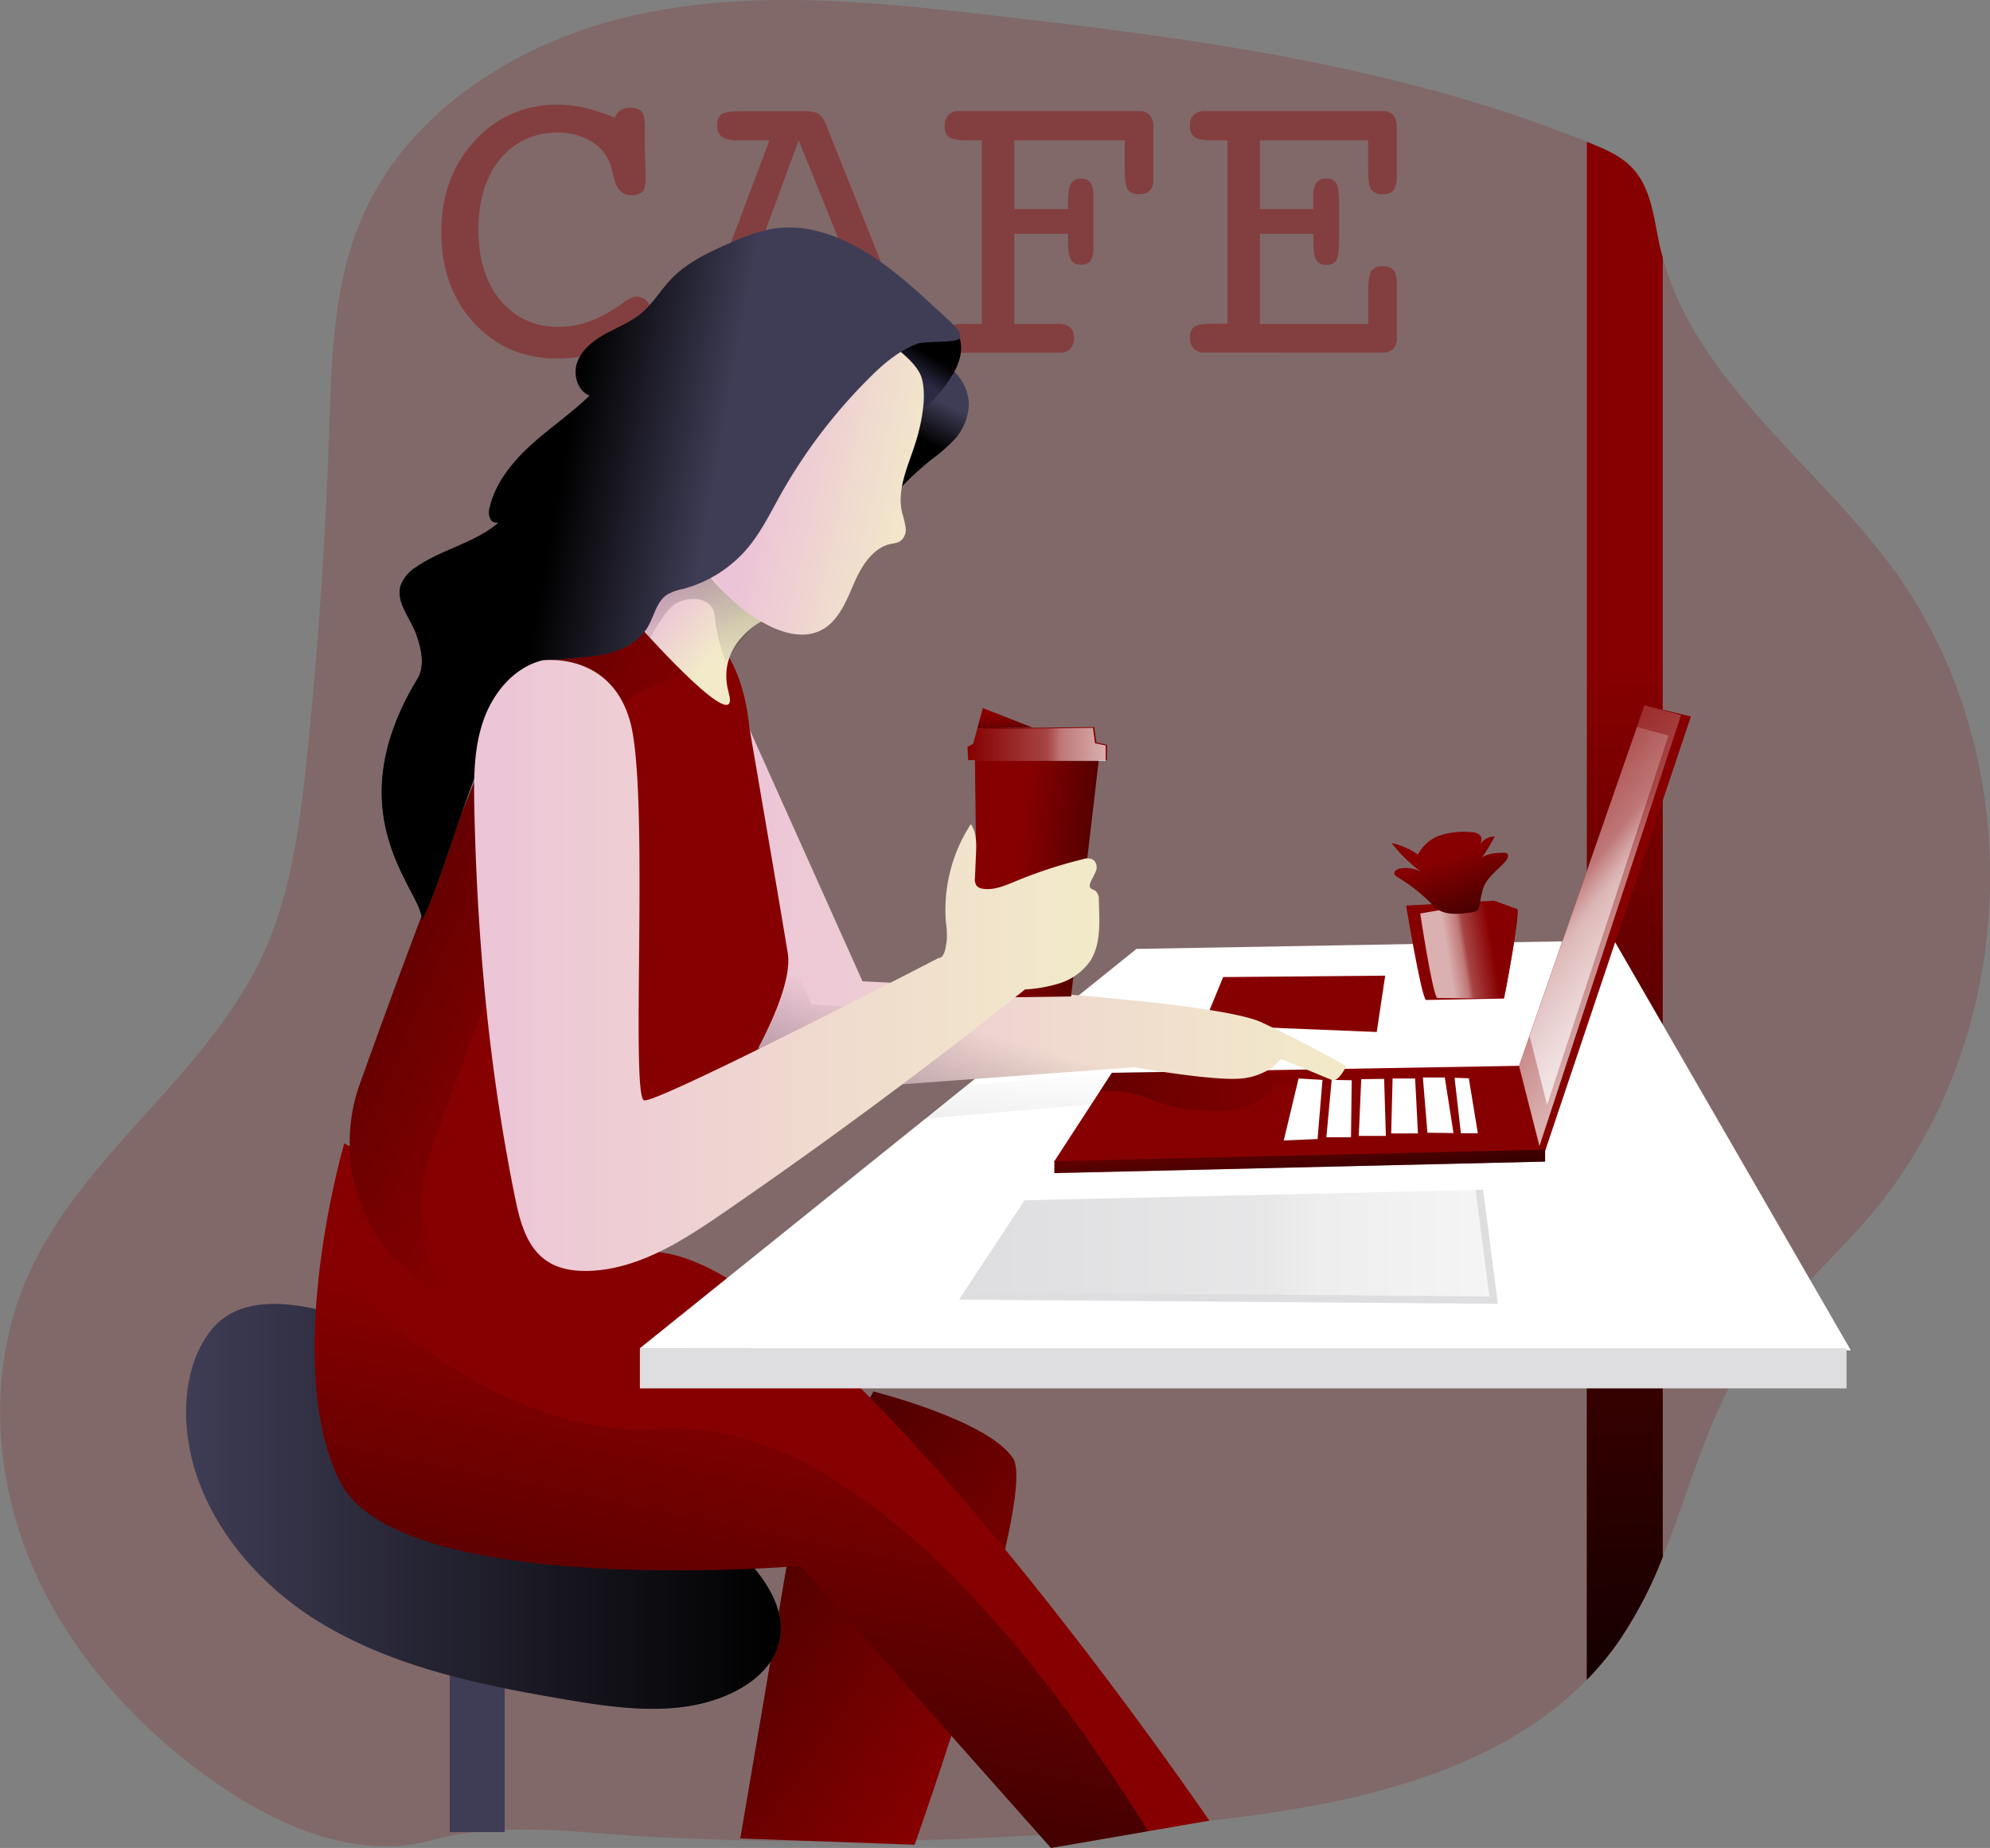 <svg id="Layer_1" data-name="Layer 1" xmlns="http://www.w3.org/2000/svg" xmlns:xlink="http://www.w3.org/1999/xlink" width="519.25" height="482.26" viewBox="0 0 519.25 482.26">
  <rect x="0" y="0" width="519.25" height="482.26" fill="#808080" stroke="none"/>
  <defs>
    <linearGradient id="linear-gradient" x1="293.86" y1="452.52" x2="144.98" y2="349.96" gradientUnits="userSpaceOnUse">
      <stop offset="0" stop-opacity="0"/>
      <stop offset="0.99"/>
    </linearGradient>
    <linearGradient id="linear-gradient-2" x1="456.28" y1="175.34" x2="465.37" y2="492.12" xlink:href="#linear-gradient"/>
    <linearGradient id="linear-gradient-3" x1="83.16" y1="395.13" x2="238.32" y2="395.13" xlink:href="#linear-gradient"/>
    <linearGradient id="linear-gradient-4" x1="235.79" y1="358.5" x2="192.01" y2="572.79" xlink:href="#linear-gradient"/>
    <linearGradient id="linear-gradient-5" x1="279.23" y1="106.22" x2="274.13" y2="116.42" xlink:href="#linear-gradient"/>
    <linearGradient id="linear-gradient-6" x1="273.73" y1="100.95" x2="277.45" y2="94.75" xlink:href="#linear-gradient"/>
    <linearGradient id="linear-gradient-7" x1="382.27" y1="278.15" x2="136.34" y2="329.8" xlink:href="#linear-gradient"/>
    <linearGradient id="linear-gradient-8" x1="226.2" y1="238.13" x2="385.84" y2="238.13" gradientUnits="userSpaceOnUse">
      <stop offset="0" stop-color="#ecc4d7"/>
      <stop offset="0.42" stop-color="#efd4d1"/>
      <stop offset="0.6" stop-color="#f0dcce"/>
      <stop offset="1" stop-color="#f2eac9"/>
    </linearGradient>
    <linearGradient id="linear-gradient-9" x1="290.49" y1="271.09" x2="260.71" y2="370.9" xlink:href="#linear-gradient"/>
    <linearGradient id="linear-gradient-10" x1="189.31" y1="254.86" x2="13.41" y2="176.56" xlink:href="#linear-gradient"/>
    <linearGradient id="linear-gradient-11" x1="210.92" y1="155.92" x2="224.98" y2="168.05" gradientUnits="userSpaceOnUse">
      <stop offset="0" stop-color="#ecc4d7"/>
      <stop offset="0.42" stop-color="#efd4d1"/>
      <stop offset="1" stop-color="#f2eac9"/>
    </linearGradient>
    <linearGradient id="linear-gradient-12" x1="216.8" y1="183.71" x2="227.27" y2="32.35" xlink:href="#linear-gradient"/>
    <linearGradient id="linear-gradient-13" x1="234.38" y1="123.6" x2="275.92" y2="133.16" xlink:href="#linear-gradient-8"/>
    <linearGradient id="linear-gradient-14" x1="216.09" y1="155.84" x2="176.38" y2="148.67" xlink:href="#linear-gradient"/>
    <linearGradient id="linear-gradient-15" x1="374.65" y1="206.68" x2="433.84" y2="253.73" gradientUnits="userSpaceOnUse">
      <stop offset="0.02" stop-color="#fff" stop-opacity="0"/>
      <stop offset="0.58" stop-color="#fff" stop-opacity="0.39"/>
      <stop offset="0.68" stop-color="#fff" stop-opacity="0.68"/>
      <stop offset="1" stop-color="#fff"/>
    </linearGradient>
    <linearGradient id="linear-gradient-16" x1="380.51" y1="209.14" x2="431.23" y2="249.46" xlink:href="#linear-gradient-15"/>
    <linearGradient id="linear-gradient-17" x1="424.46" y1="250.03" x2="412.42" y2="251.98" xlink:href="#linear-gradient-15"/>
    <linearGradient id="linear-gradient-18" x1="412.63" y1="225.76" x2="423.52" y2="257.47" xlink:href="#linear-gradient"/>
    <linearGradient id="linear-gradient-19" x1="248.03" y1="323.45" x2="388.64" y2="323.45" xlink:href="#linear-gradient-15"/>
    <linearGradient id="linear-gradient-20" x1="265.85" y1="227.72" x2="315.21" y2="232.66" xlink:href="#linear-gradient"/>
    <linearGradient id="linear-gradient-21" x1="158.31" y1="253.94" x2="321.44" y2="253.94" xlink:href="#linear-gradient-8"/>
    <linearGradient id="linear-gradient-22" x1="252.1" y1="194.27" x2="288.49" y2="194.27" xlink:href="#linear-gradient-15"/>
    <linearGradient id="linear-gradient-23" x1="262.06" y1="186.7" x2="262.65" y2="200.25" xlink:href="#linear-gradient"/>
    <linearGradient id="linear-gradient-24" x1="338.24" y1="290.96" x2="340.26" y2="318.16" xlink:href="#linear-gradient"/>
    <linearGradient id="linear-gradient-25" x1="265.83" y1="277.45" x2="250.67" y2="546.81" xlink:href="#linear-gradient"/>
  </defs>
  <title>Drink Coffee with Laptop in Cafe</title>
  <g>
    <path d="M522.84,318.93c-10.48,12.44-23.21,23-32.14,36.62-10.48,15.95-15.1,35-22.24,52.75a109.37,109.37,0,0,1-11.73,22.37,78.93,78.93,0,0,1-8.07,9.67c-24.31,24.94-63,32.93-98.51,36.8a917.38,917.38,0,0,1-143.43,4.33c-21-1-40.15-4.42-60,.89-19.37,5.17-40.13-4.14-55.76-15.07-20.83-14.56-38.58-34.18-48.36-57.64s-11.08-50.9-.92-74.21c13.94-32,46.79-52.52,61.46-84.19,7.34-15.86,9.64-33.54,11.46-50.94Q119,158,120.46,115.4c.64-18.93.94-38.39,8.28-55.84,12-28.66,41.46-47,71.8-53.69s61.88-3.44,92.75.1C346.06,12,399.43,19.05,448.66,39l1.15.46c3.91,1.6,7.9,3.35,10.77,6.44,4.89,5.23,5.52,13,7.05,20,.25,1.13.52,2.24.83,3.35,8.83,32.3,39.82,53.65,59.89,80.91C564.38,199,562,272.5,522.84,318.93Z" transform="translate(-34.6 -1.99)" fill="#870000" opacity="0.18" style="isolation: isolate"/>
    <g opacity="0.4">
      <path d="M195.05,32.73a3.86,3.86,0,0,1,1.49-2,5.36,5.36,0,0,1,2.77-.59,3.41,3.41,0,0,1,2.76,1c.53.64.8,2,.8,3.93,0,3.48,0,6.71.11,9.71s.1,4.29.1,3.9c0,1.67-.28,2.8-.85,3.38a4.18,4.18,0,0,1-3,.88q-3.51,0-4.57-5c-.25-1-.44-1.75-.59-2.29a10.87,10.87,0,0,0-4.83-6.51,16,16,0,0,0-9-2.52,18.63,18.63,0,0,0-15.1,6.87q-5.69,6.89-5.69,18.46t5.77,18.46a18.91,18.91,0,0,0,15.23,6.87,23.82,23.82,0,0,0,6.28-.87A27.56,27.56,0,0,0,193,83.71a34.38,34.38,0,0,0,3.94-2.52c1.66-1.19,2.85-1.78,3.56-1.78a3.87,3.87,0,0,1,2.79,1.09,3.55,3.55,0,0,1,1.14,2.68,4.61,4.61,0,0,1-1.25,3.06,21,21,0,0,1-4.65,3.6,35.07,35.07,0,0,1-9,4.34A32.15,32.15,0,0,1,180,95.57q-13.14,0-21.69-9.28t-8.56-23.74q0-14.29,8.66-23.76a28.32,28.32,0,0,1,21.8-9.47,31.78,31.78,0,0,1,7.15.85A47.65,47.65,0,0,1,195.05,32.73Z" transform="translate(-34.6 -1.99)" fill="#870000"/>
      <path d="M235.36,38.63h-7.77a8.51,8.51,0,0,1-4.54-.88,3.29,3.29,0,0,1-1.31-3,3.48,3.48,0,0,1,1.15-3Q224,31,229.13,31h15.16c2,0,3.27.26,4,.77a6.75,6.75,0,0,1,1.89,2.85l20.78,51.94h.91a6.94,6.94,0,0,1,3.93.8,3.38,3.38,0,0,1,1.07,2.87,3.72,3.72,0,0,1-1,3A6.26,6.26,0,0,1,272,94H257.58c-2.7,0-4.42-.28-5.18-.83a3.45,3.45,0,0,1-1.15-3,3.15,3.15,0,0,1,1.25-2.84c.83-.55,2.4-.83,4.71-.83h4.94L257,73.88H230l-4.58,12.65h5.16c2.34,0,3.93.28,4.79.83a3.11,3.11,0,0,1,1.27,2.84,3.47,3.47,0,0,1-1.14,3c-.76.55-2.44.83-5,.83h-14c-2.27,0-3.77-.28-4.52-.83a3.52,3.52,0,0,1-1.11-3A3.31,3.31,0,0,1,212,87.33c.75-.53,2.18-.8,4.31-.8h1Zm-2.72,28.18h21.75L243,38.63Z" transform="translate(-34.6 -1.99)" fill="#870000"/>
      <path d="M308.51,86.53h2.08a4.86,4.86,0,0,1,3.24.88,3.51,3.51,0,0,1,1,2.79,3.89,3.89,0,0,1-1,2.84,3.67,3.67,0,0,1-2.76,1H284.91a3.68,3.68,0,0,1-2.77-1,3.89,3.89,0,0,1-1-2.84,3.46,3.46,0,0,1,1-2.82,5.7,5.7,0,0,1,3.54-.85h5.1V38.63h-3.35c-2.69,0-4.42-.28-5.18-.83a3.46,3.46,0,0,1-1.15-3,3.89,3.89,0,0,1,1-2.84,3.68,3.68,0,0,1,2.77-1h47a3.43,3.43,0,0,1,2.74,1.09,4.76,4.76,0,0,1,.93,3.17V48.94a3.79,3.79,0,0,1-.93,2.79,3.68,3.68,0,0,1-2.74.93,3.42,3.42,0,0,1-3-1.17c-.53-.77-.8-2.53-.8-5.26v-7.6H299.26V56.55h14V55.16c0-2.58.24-4.32.74-5.21a2.8,2.8,0,0,1,2.66-1.33,2.92,2.92,0,0,1,2.47,1,5.38,5.38,0,0,1,.77,3.25v13.5a6.81,6.81,0,0,1-.71,3.67,2.92,2.92,0,0,1-2.53,1A2.78,2.78,0,0,1,314,69.73c-.5-.88-.74-2.62-.74-5.21V63h-14V86.53Z" transform="translate(-34.6 -1.99)" fill="#870000"/>
      <path d="M351.52,94H349a4,4,0,0,1-2.9-1,3.81,3.81,0,0,1-1-2.87,3.25,3.25,0,0,1,1.15-2.9c.76-.51,2.5-.77,5.23-.77h3.41V38.63h-3.41c-2.65,0-4.38-.28-5.18-.83a3.38,3.38,0,0,1-1.2-3,3.81,3.81,0,0,1,1-2.9,4.21,4.21,0,0,1,3-.93h46.31a3.43,3.43,0,0,1,2.74,1.09,4.76,4.76,0,0,1,.93,3.17V47.77a6.69,6.69,0,0,1-.8,3.83,3.38,3.38,0,0,1-2.87,1.06,3.42,3.42,0,0,1-3-1.17c-.55-.77-.83-2.53-.83-5.26v-7.6H363.33V56.55h13.93V53.73a7.36,7.36,0,0,1,.77-4,3,3,0,0,1,2.68-1.12,2.76,2.76,0,0,1,2.58,1.2Q384,51,384,55v9.89q0,4-.75,5.1a2.93,2.93,0,0,1-2.65,1.12A2.77,2.77,0,0,1,378,69.78c-.47-.85-.71-2.5-.71-4.94V63H363.33V86.53h28.28V77.92q0-4.1.83-5.26a3.42,3.42,0,0,1,3-1.17,3.33,3.33,0,0,1,2.84,1.09c.55.72.83,2.1.83,4.12V90.09a4.09,4.09,0,0,1-1,2.93,3.57,3.57,0,0,1-2.71,1Z" transform="translate(-34.6 -1.99)" fill="#870000"/>
    </g>
    <rect x="117.35" y="424.09" width="14.34" height="54.04" fill="#3f3d56"/>
    <path d="M262.51,365.15s29.77,7.44,36.39,17.37-25.64,100.9-25.64,100.9l-45.49-1.65L241,404Z" transform="translate(-34.6 -1.99)" fill="#870000"/>
    <path d="M262.51,365.15s29.77,7.44,36.39,17.37-25.64,100.9-25.64,100.9l-45.49-1.65L241,404Z" transform="translate(-34.6 -1.99)" fill="url(#linear-gradient)"/>
    <path d="M468.46,69.17V408.3a109.37,109.37,0,0,1-11.73,22.37,78.93,78.93,0,0,1-8.07,9.67V39l1.15.46c3.91,1.6,7.9,3.35,10.77,6.44,4.89,5.23,5.52,13,7.05,20C467.88,67,468.15,68.06,468.46,69.17Z" transform="translate(-34.6 -1.99)" fill="#870000"/>
    <path d="M468.46,69.17V408.3a109.37,109.37,0,0,1-11.73,22.37,78.93,78.93,0,0,1-8.07,9.67V39l1.15.46c3.91,1.6,7.9,3.35,10.77,6.44,4.89,5.23,5.52,13,7.05,20C467.88,67,468.15,68.06,468.46,69.17Z" transform="translate(-34.6 -1.99)" fill="url(#linear-gradient-2)"/>
    <path d="M89.8,349c-4.59,5.67-6.47,13.16-6.63,20.46-.48,22.84,15,43.68,34.48,55.67s42.43,16.64,65,20.46c14.76,2.5,30.74,4.56,44-2.33,5-2.58,9.51-6.64,11.07-12,2.81-9.68-4.65-19.11-12-26A244.89,244.89,0,0,0,158,360C141.76,352.74,103.92,331.57,89.8,349Z" transform="translate(-34.6 -1.99)" fill="#3f3d56"/>
    <path d="M89.8,349c-4.59,5.67-6.47,13.16-6.63,20.46-.48,22.84,15,43.68,34.48,55.67s42.43,16.64,65,20.46c14.76,2.5,30.74,4.56,44-2.33,5-2.58,9.51-6.64,11.07-12,2.81-9.68-4.65-19.11-12-26A244.89,244.89,0,0,0,158,360C141.76,352.74,103.92,331.57,89.8,349Z" transform="translate(-34.6 -1.99)" fill="url(#linear-gradient-3)"/>
    <path d="M350.15,477.14l-15.95,2.74-25.37,4.37-65.34-73.61s-104.78,8.82-120.21-22.06c-8.16-16.31-7.39-40-4.86-58.72a230.93,230.93,0,0,1,6-29.5s37.5,20.95,83.82,28.67S350.15,477.14,350.15,477.14Z" transform="translate(-34.6 -1.99)" fill="#870000"/>
    <path d="M334.2,479.88l-25.37,4.37-65.34-73.61s-104.78,8.82-120.21-22.06c-8.16-16.31-7.39-40-4.86-58.72,7.2,8,45.41,48,87.57,44.94C258.33,371,308.18,437.81,334.2,479.88Z" transform="translate(-34.6 -1.99)" fill="url(#linear-gradient-4)"/>
    <path d="M287.37,108.1a14.52,14.52,0,0,1-3.86,8.73,47.21,47.21,0,0,1-5.85,5.06,78.41,78.41,0,0,0-10.72,10.37c0-3.91,0-7.88,1.08-11.64a48.47,48.47,0,0,0,1.57-5.24c.56-3.24-.34-6.61.28-9.84a18.84,18.84,0,0,1,2.18-5.37c.86-1.57,1.88-3.21,3.52-3.92a5.58,5.58,0,0,1,4.49.22C284.4,98.47,287.65,103.31,287.37,108.1Z" transform="translate(-34.6 -1.99)" fill="#3f3d56"/>
    <path d="M287.37,108.1a14.52,14.52,0,0,1-3.86,8.73,47.21,47.21,0,0,1-5.85,5.06,78.41,78.41,0,0,0-10.72,10.37c0-3.91,0-7.88,1.08-11.64a48.47,48.47,0,0,0,1.57-5.24c.56-3.24-.34-6.61.28-9.84a18.84,18.84,0,0,1,2.18-5.37c.86-1.57,1.88-3.21,3.52-3.92a5.58,5.58,0,0,1,4.49.22C284.4,98.47,287.65,103.31,287.37,108.1Z" transform="translate(-34.6 -1.99)" fill="url(#linear-gradient-5)"/>
    <path d="M281,98.36" transform="translate(-34.6 -1.99)" fill="none"/>
    <path d="M283.9,98.41c1.27-2.61,2-5.67,1-8.4a1.06,1.06,0,0,0-1.29-.85A25.52,25.52,0,0,0,269.17,94a18.51,18.51,0,0,1,5.55,7,12.87,12.87,0,0,1,1,5.41c0,.39-.39,1.88-.06,2.06s1.47-1.11,1.71-1.36A34.9,34.9,0,0,0,283.9,98.41Z" transform="translate(-34.6 -1.99)" fill="#2b2a44"/>
    <path d="M283.9,98.41c1.27-2.61,2-5.67,1-8.4a1.06,1.06,0,0,0-1.29-.85A25.52,25.52,0,0,0,269.17,94a18.51,18.51,0,0,1,5.55,7,12.87,12.87,0,0,1,1,5.41c0,.39-.39,1.88-.06,2.06s1.47-1.11,1.71-1.36A34.9,34.9,0,0,0,283.9,98.41Z" transform="translate(-34.6 -1.99)" fill="url(#linear-gradient-6)"/>
    <polygon points="296.55 247.64 166.97 351.85 482.93 352.4 421.17 245.43 296.55 247.64" fill="#fff"/>
    <polygon points="319.16 254.99 361.44 254.62 359.23 269.32 314.01 267.49 319.16 254.99" fill="#870000"/>
    <polygon points="441.21 186.98 402.98 300.94 275.05 303.14 286.94 284.86 290.12 279.99 325.7 279.37 396.36 278.15 429.07 184.04 441.21 186.98" fill="#870000"/>
    <path d="M382.36,286l-12.65-.71a5.16,5.16,0,0,0-2.54.29,7.06,7.06,0,0,0-2,1.94,13,13,0,0,1-7.61,4,37.09,37.09,0,0,1-8.75.26,41,41,0,0,1-9.38-1.23c-2.08-.6-4.05-1.51-6.09-2.22a29.84,29.84,0,0,0-11.8-1.54l3.17-4.88,35.59-.62c1.08.22,2.18.41,3.29.57,4.42.61,8.93.47,13.35,1.08C379.1,283.3,381.54,284,382.36,286Z" transform="translate(-34.6 -1.99)" fill="url(#linear-gradient-7)"/>
    <path d="M385.84,280.24s-1.93,4.31-3.77,3.58-13.24-5.51-13.24-5.51a11.73,11.73,0,0,1-4.36,3.47,16.73,16.73,0,0,1-5.93,1.67c-7.35.73-27.93-2.94-27.93-2.94l-85.29,6.25L226.2,269.49l1.59-46.91,1.12-33.08,30.75,68.59s90.16,4.13,104.22,10.75S385.84,280.24,385.84,280.24Z" transform="translate(-34.6 -1.99)" fill="url(#linear-gradient-8)"/>
    <path d="M364.47,281.78a16.73,16.73,0,0,1-5.93,1.67c-7.35.73-27.93-2.94-27.93-2.94l-85.29,6.25L226.2,269.49l1.59-46.91,18.63,41.57s90.16,4.14,104.22,10.75C356.28,277.55,360.92,279.91,364.47,281.78Z" transform="translate(-34.6 -1.99)" fill="url(#linear-gradient-9)"/>
    <path d="M230,190.61c.1.86.21,1.72.36,2.57,1.33,7.73,8.28,48.22,9.78,57.5,1.38,8.47-7.19,24.16-10.24,29.39-.74,1.27-1.42,2.58-2,3.91l-16,34.92a45.06,45.06,0,0,1-57.34,23.17h0a45.07,45.07,0,0,1-26.05-57.2c15.59-43.52,39.3-106.8,48.06-114.75C189.89,158,225.25,150.69,230,190.61Z" transform="translate(-34.6 -1.99)" fill="#870000"/>
    <path d="M227.1,178.28c-11.58-2.53-24.78,2.53-31.84,8.93-8.77,7.95-32.48,71.24-48.06,114.75a45,45,0,0,0,3.92,38.63,45,45,0,0,1-22.67-55.72c15.59-43.52,39.3-106.79,48.06-114.74C188.3,159.43,217.14,152.49,227.1,178.28Z" transform="translate(-34.6 -1.99)" fill="url(#linear-gradient-10)"/>
    <path d="M233.28,164.16s-12,6.07-8.54,18.61-22.06-16-22.06-16-3.31-19.3,16.54-17.64S233.28,164.16,233.28,164.16Z" transform="translate(-34.6 -1.99)" fill="url(#linear-gradient-11)"/>
    <path d="M204.2,168.57s3.86-7.58,7-9.23,9.51-1.93,9.92,3.72a45.24,45.24,0,0,0,2.9,11.72s5.51-8.69,9.23-10.62c0,0-10.47-7.17-13.37-11.71s-14.2,3.86-14.2,3.86S200.75,165,204.2,168.57Z" transform="translate(-34.6 -1.99)" fill="url(#linear-gradient-12)"/>
    <path d="M273.92,116.1c-1.84,6.53-5.49,13.08-3.94,19.68a24.66,24.66,0,0,1,.94,4,3.75,3.75,0,0,1-1.61,3.57,7.46,7.46,0,0,1-2.1.54c-5,1-8,6.12-10,10.83s-4.23,10-8.92,12c-3.94,1.75-8.58.67-12.48-1.16a40.83,40.83,0,0,1-16.22-14.18A27.92,27.92,0,0,1,215,141.1a31.44,31.44,0,0,1-.09-9.19,62.64,62.64,0,0,1,8.41-26,44.78,44.78,0,0,1,20.25-18,23.29,23.29,0,0,1,7.34-2c5.06-.38,10.07,1.6,14.22,4.53,3.21,2.26,8.9,6.34,10,10.31C276.38,105.3,275.17,111.7,273.92,116.1Z" transform="translate(-34.6 -1.99)" fill="url(#linear-gradient-13)"/>
    <path d="M261.06,101a138.79,138.79,0,0,0-22.83,30.17c-2.66,4.75-5.07,9.71-8.57,13.87a33.17,33.17,0,0,1-16.93,10.67,13.43,13.43,0,0,0-4,1.42c-2.85,1.83-3.43,5.67-5.16,8.57-2.26,3.8-6.56,6-10.87,6.94s-8.77,1-13.16,1.52c-16.16,2-27.22,53.8-34.91,68.16.92-7.23-23.16-26.84-1.09-63.2,2-3.31,1-7.84-.3-11.5-1.52-4.36-5.47-8.46-4.09-12.87a9.7,9.7,0,0,1,4-4.74c7-4.91,16.25-6.45,22.41-12.42-.37,1.13-2.2,1-2.88.07a4.27,4.27,0,0,1-.25-3.44c1.55-6.43,6-11.8,10.87-16.22s10.43-8.16,15.16-12.78c-3.3-1.28-4.43-5.72-3.11-9s4.36-5.53,7.46-7.22,6.45-3,9.16-5.27c3-2.52,5-6,7.74-8.87,4.28-4.5,10.1-7.16,15.8-9.63a45.91,45.91,0,0,1,10.87-3.59,29.75,29.75,0,0,1,12.71,1c11,3.17,20,10.89,28.37,18.6,1.94,1.77,3.86,3.55,5.78,5.35,1,1,2.13,2.16,1.91,3.55s-9.22.82-11.1,1.52C269,93.53,264.78,97.22,261.06,101Z" transform="translate(-34.6 -1.99)" fill="#3f3d56"/>
    <path d="M261.06,101a138.79,138.79,0,0,0-22.83,30.17c-2.66,4.75-5.07,9.71-8.57,13.87a33.17,33.17,0,0,1-16.93,10.67,13.43,13.43,0,0,0-4,1.42c-2.85,1.83-3.43,5.67-5.16,8.57-2.26,3.8-6.56,6-10.87,6.94s-8.77,1-13.16,1.52c-16.16,2-27.22,53.8-34.91,68.16.92-7.23-23.16-26.84-1.09-63.2,2-3.31,1-7.84-.3-11.5-1.52-4.36-5.47-8.46-4.09-12.87a9.7,9.7,0,0,1,4-4.74c7-4.91,16.25-6.45,22.41-12.42-.37,1.13-2.2,1-2.88.07a4.27,4.27,0,0,1-.25-3.44c1.55-6.43,6-11.8,10.87-16.22s10.43-8.16,15.16-12.78c-3.3-1.28-4.43-5.72-3.11-9s4.36-5.53,7.46-7.22,6.45-3,9.16-5.27c3-2.52,5-6,7.74-8.87,4.28-4.5,10.1-7.16,15.8-9.63a45.91,45.91,0,0,1,10.87-3.59,29.75,29.75,0,0,1,12.71,1c11,3.17,20,10.89,28.37,18.6,1.94,1.77,3.86,3.55,5.78,5.35,1,1,2.13,2.16,1.91,3.55s-9.22.82-11.1,1.52C269,93.53,264.78,97.22,261.06,101Z" transform="translate(-34.6 -1.99)" fill="url(#linear-gradient-14)"/>
    <polygon points="396.36 278.15 401.69 299.1 438.63 186.62 429.07 184.04 396.36 278.15" opacity="0.69" fill="url(#linear-gradient-15)" style="isolation: isolate"/>
    <polygon points="399.12 270.39 403.68 288.35 435.35 191.94 427.15 189.74 399.12 270.39" opacity="0.69" fill="url(#linear-gradient-16)" style="isolation: isolate"/>
    <g>
      <polygon points="338.83 281.46 334.97 297.63 343.79 297.26 345.08 281.82 338.83 281.46" fill="#fff"/>
      <polygon points="379.54 281.27 383.26 281.41 385.61 295.75 381.19 295.75 379.54 281.27" fill="#fff"/>
      <polygon points="371.27 281.2 376.99 281.2 379.26 295.7 372.46 295.61 371.27 281.2" fill="#fff"/>
      <polygon points="363.37 281.46 369.25 281.46 369.98 295.79 363 295.79 363.37 281.46" fill="#fff"/>
      <polygon points="355.19 281.64 361.16 281.55 361.62 296.44 354.54 296.44 355.19 281.64" fill="#fff"/>
      <polygon points="347.47 281.82 352.7 281.92 352.52 296.8 346.09 296.8 347.47 281.82" fill="#fff"/>
    </g>
    <path d="M401.5,238.33s3.86,23.34,5.15,24.63l20.4-.37s4-20.58,3.49-23.34l-6.06-2.2Z" transform="translate(-34.6 -1.99)" fill="#870000"/>
    <path d="M405.18,240.39s3.13,20.77,4.42,22.06l17.45.14s4-20.58,3.49-23.34l-6.06-2.2Z" transform="translate(-34.6 -1.99)" opacity="0.69" fill="url(#linear-gradient-17)" style="isolation: isolate"/>
    <path d="M427.05,262.59s4-20.58,3.49-23.34" transform="translate(-34.6 -1.99)" fill="#870000"/>
    <path d="M399.26,230.91a1.58,1.58,0,0,1-.81-.78c-.25-.77.73-1.36,1.52-1.5a8.57,8.57,0,0,1,5.36.84A40,40,0,0,1,397.7,222a18.87,18.87,0,0,1,6.89,3,10.16,10.16,0,0,1,6-5.06,19.9,19.9,0,0,1,8-.76,2.84,2.84,0,0,1,2.35,1c.52.87,0,2-.48,2.85a4.39,4.39,0,0,1,4.17-2.72q-1.53,2.84-3.33,5.5c1.58-1.15,3.67-1.23,5.63-1.27a1.52,1.52,0,0,1,.87.17c.59.44.19,1.38-.29,1.94-2,2.35-4.82,4.18-5.9,7.08a38.5,38.5,0,0,0-1,4.66,2.29,2.29,0,0,1-.55,1.15,2.42,2.42,0,0,1-1.34.51c-3.21.52-7.44,1-9.93-1.5A43.73,43.73,0,0,0,399.26,230.91Z" transform="translate(-34.6 -1.99)" fill="#870000"/>
    <path d="M399.26,230.91a1.58,1.58,0,0,1-.81-.78c-.25-.77.73-1.36,1.52-1.5a8.57,8.57,0,0,1,5.36.84A40,40,0,0,1,397.7,222a18.87,18.87,0,0,1,6.89,3,10.16,10.16,0,0,1,6-5.06,19.9,19.9,0,0,1,8-.76,2.84,2.84,0,0,1,2.35,1c.52.87,0,2-.48,2.85a4.39,4.39,0,0,1,4.17-2.72q-1.53,2.84-3.33,5.5c1.58-1.15,3.67-1.23,5.63-1.27a1.52,1.52,0,0,1,.87.17c.59.44.19,1.38-.29,1.94-2,2.35-4.82,4.18-5.9,7.08a38.5,38.5,0,0,0-1,4.66,2.29,2.29,0,0,1-.55,1.15,2.42,2.42,0,0,1-1.34.51c-3.21.52-7.44,1-9.93-1.5A43.73,43.73,0,0,0,399.26,230.91Z" transform="translate(-34.6 -1.99)" fill="url(#linear-gradient-18)"/>
    <polygon points="267.33 313.25 386.98 310.5 390.84 340.27 250.24 339.17 267.33 313.25" fill="#dedee0"/>
    <polygon points="265.12 311.32 384.78 308.57 388.64 338.34 248.03 337.24 265.12 311.32" opacity="0.69" fill="url(#linear-gradient-19)" style="isolation: isolate"/>
    <polygon points="254.65 219.79 254.37 196.91 286.9 196.63 279.46 260.04 259.89 260.32 253.27 238.81 254.65 219.79" fill="#870000"/>
    <polygon points="254.65 219.79 254.37 196.91 286.9 196.63 279.46 260.04 259.89 260.32 253.27 238.81 254.65 219.79" fill="url(#linear-gradient-20)"/>
    <path d="M302.05,260.21q-38.24,30.48-78.55,58.2c-10.61,7.3-22.05,14.7-34.91,15.24-4,.17-8.14-.4-11.41-2.65-5.18-3.55-6.93-10.26-8.18-16.41-6.79-33.42-9.91-67.53-10.63-101.63-.16-7.69-.18-15.55,2.32-22.82s8-14,15.47-15.82c0,0,17.7-2.44,22.85,15.94s0,98.15,3.67,98.89S279.51,252,279.51,252c1.55,0,1.86-2.77,2.09-4.31a18.92,18.92,0,0,0-.15-4.63,41,41,0,0,1,6.47-26c1.54,2.25,1.47,5.2,1.34,7.92L289,231a3.08,3.08,0,0,0,.43,2.16,2.58,2.58,0,0,0,1.65.77c2.89.44,5.74-.81,8.45-1.93a120.18,120.18,0,0,1,17.56-5.76,3.43,3.43,0,0,1,2.83.15,2.68,2.68,0,0,1,.56,3.11c-.39,1.06-1.11,2-1.44,3.08a1.38,1.38,0,0,0,0,1c.26.52,1,.59,1.43.92a3,3,0,0,1,.85,2.42l.07,2.24c.15,4.72.21,9.79-2.4,13.74a15.49,15.49,0,0,1-8.06,5.75A37,37,0,0,1,302.05,260.21Z" transform="translate(-34.6 -1.99)" fill="url(#linear-gradient-21)"/>
    <polygon points="252.63 198.38 288.83 198.38 288.83 194.34 286.08 193.78 285.53 189.74 255.01 190.11 253.91 194.15 252.44 194.89 252.63 198.38" fill="#870000"/>
    <polygon points="252.28 198.59 288.49 198.59 288.49 194.54 285.73 193.99 285.18 189.95 254.67 190.31 253.57 194.36 252.1 195.09 252.28 198.59" opacity="0.69" fill="url(#linear-gradient-22)" style="isolation: isolate"/>
    <polygon points="255.01 190.11 256.44 184.78 269.4 189.88 255.01 190.11" fill="#870000"/>
    <polygon points="255.01 190.11 256.44 184.78 269.4 189.88 255.01 190.11" fill="url(#linear-gradient-23)"/>
    <rect x="166.97" y="351.85" width="314.85" height="10.48" fill="#dedee0"/>
    <polygon points="403.16 300.02 275.12 303.03 275.12 306.15 403.16 303.14 403.16 300.02" fill="#870000"/>
    <polygon points="403.16 300.02 275.12 303.03 275.12 306.15 403.16 303.14 403.16 300.02" fill="url(#linear-gradient-24)"/>
    <polygon points="284.98 288.17 240.59 292.02 252.17 283.2 290.12 279.99 284.98 288.17" fill="url(#linear-gradient-25)"/>
  </g>
</svg>
